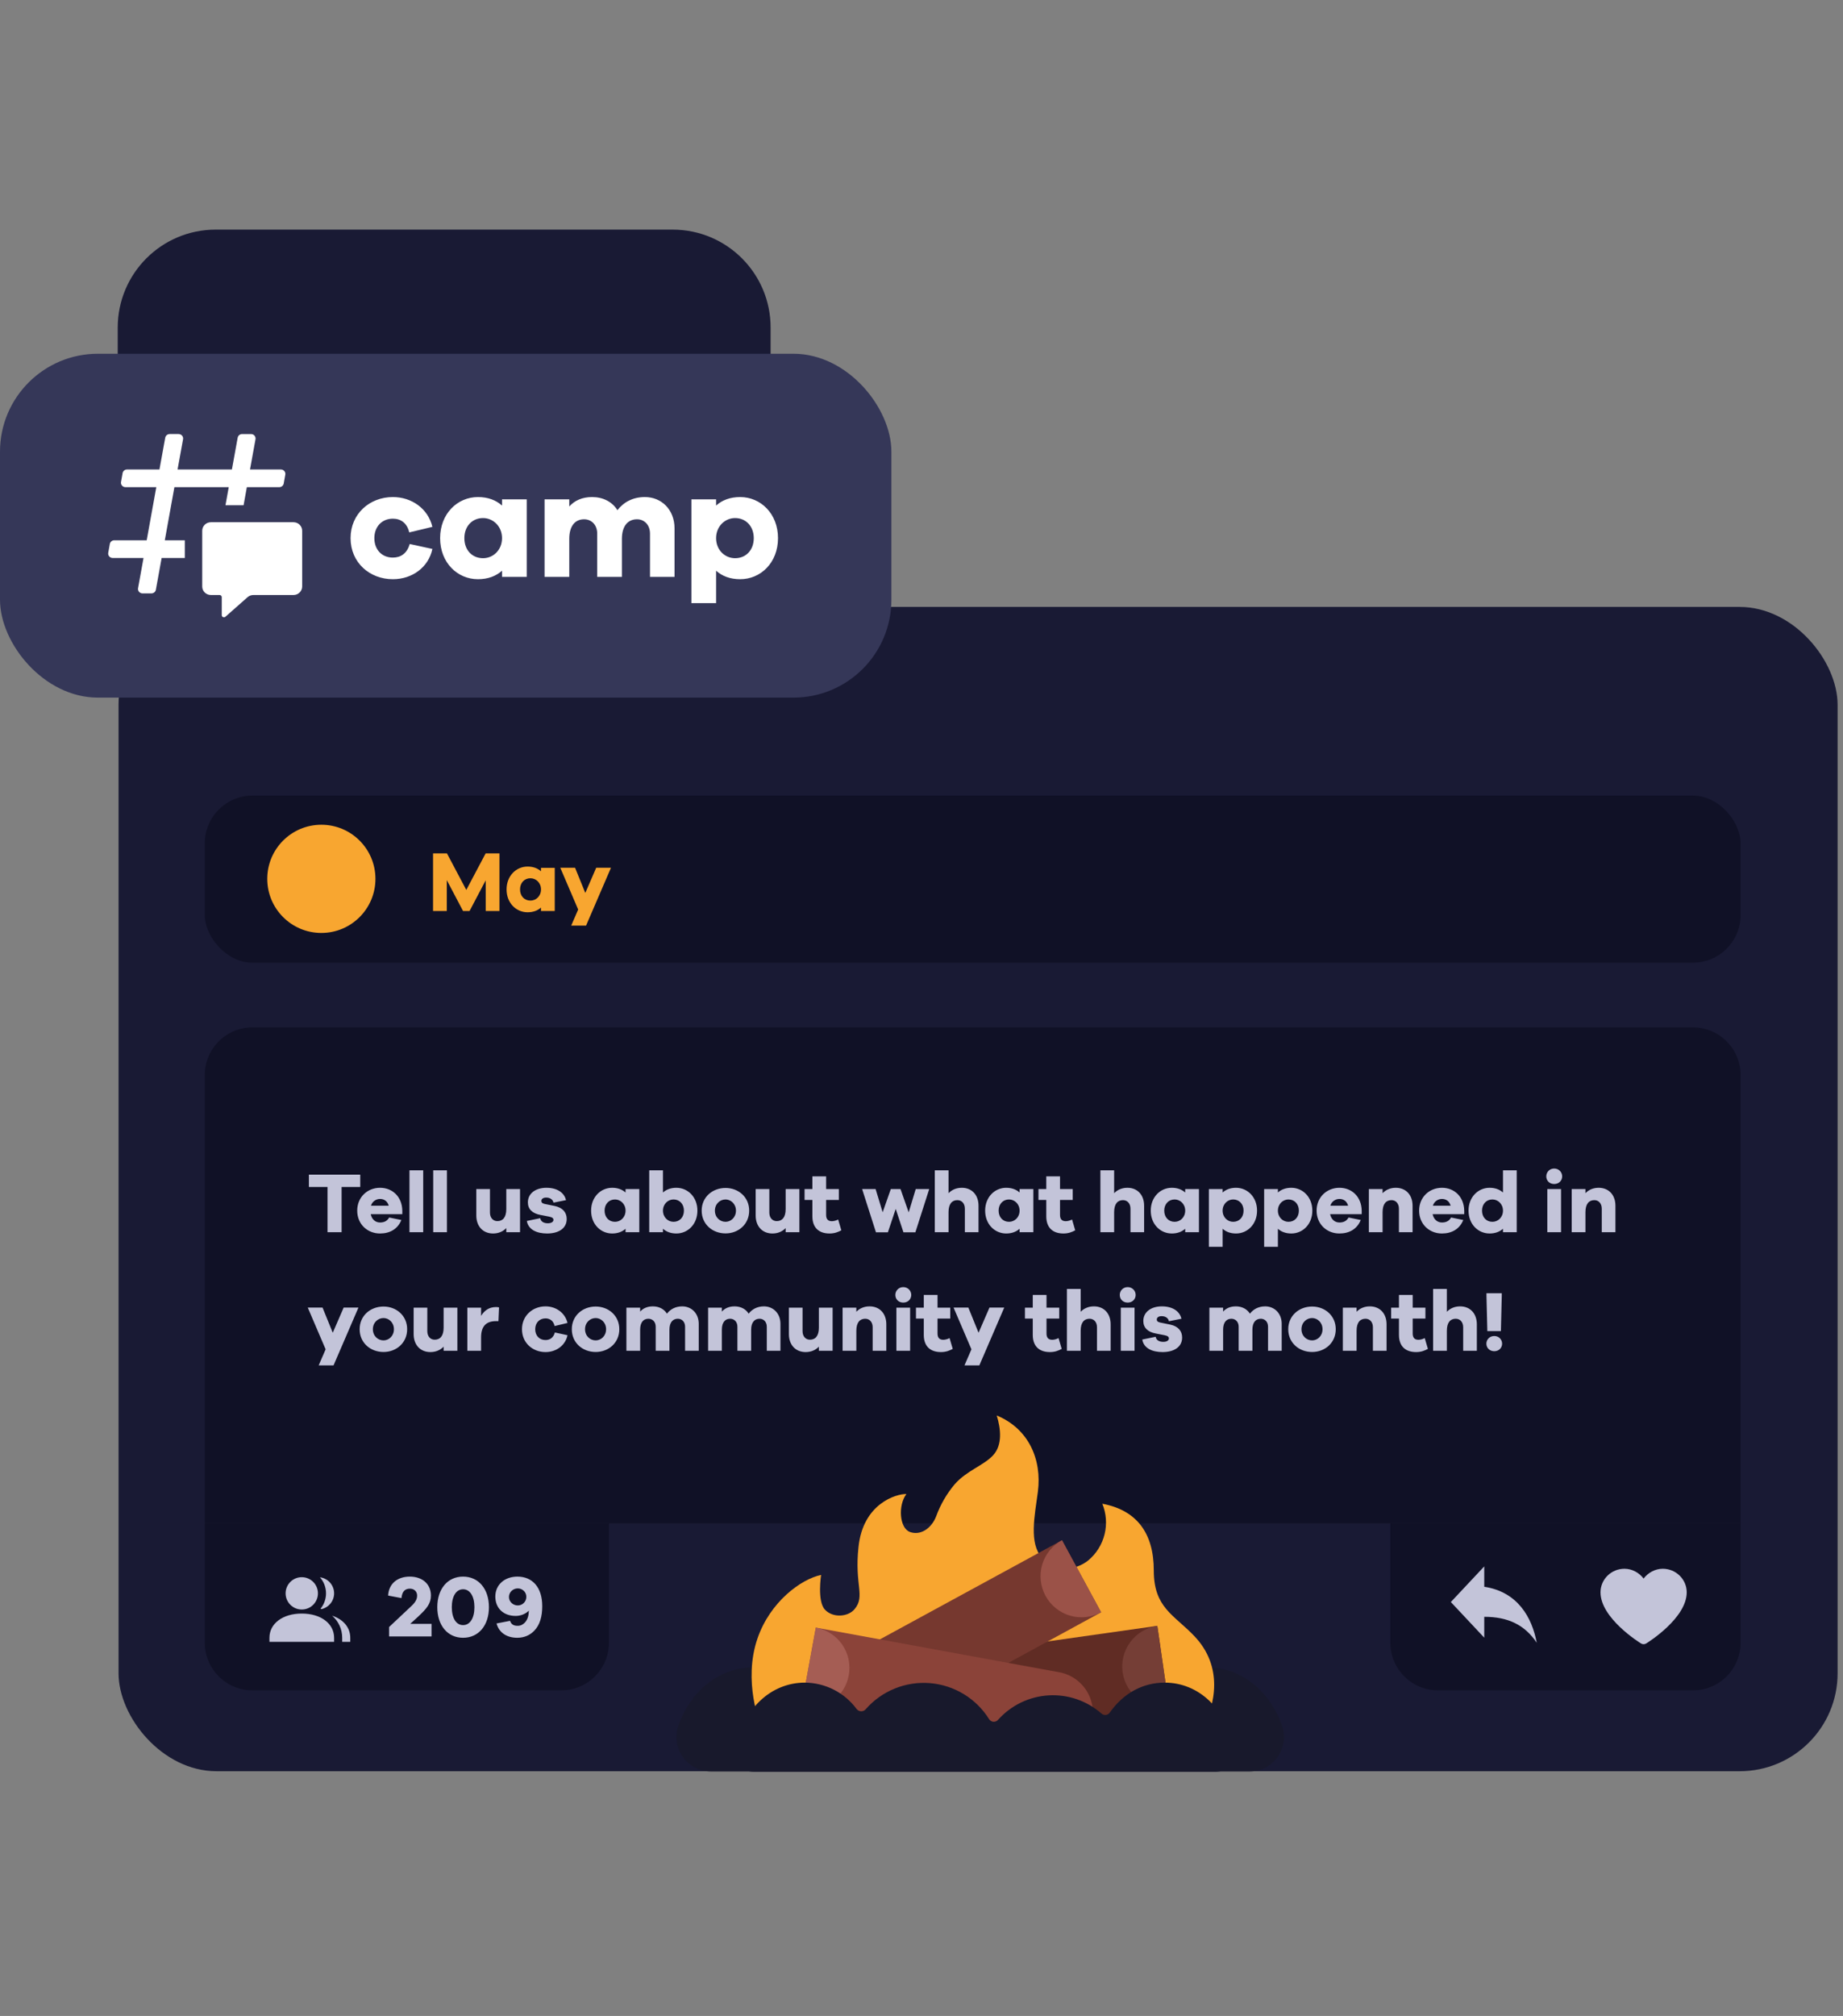 <svg width="342" height="374" viewBox="0 0 342 374" fill="none" xmlns="http://www.w3.org/2000/svg">
<rect x="0" y="0" width="342" height="374" fill="#808080" stroke="none"/>
<rect x="21.999" y="112.6" width="319" height="216" rx="18.169" fill="#191A34"/>
<path d="M37.999 282.6H112.999V304.743C112.999 309.635 109.034 313.6 104.143 313.6H46.855C41.964 313.6 37.999 309.635 37.999 304.743V282.6Z" fill="#101126"/>
<path d="M257.999 282.6H322.999V304.743C322.999 309.635 319.034 313.6 314.143 313.6H266.855C261.964 313.6 257.999 309.635 257.999 304.743V282.6Z" fill="#101126"/>
<path d="M275.429 294.378V290.6L269.229 297.212L275.429 303.825V299.952C279.857 299.952 282.957 301.463 285.171 304.77C284.285 300.046 281.628 295.323 275.429 294.378Z" fill="#C3C4D9"/>
<path d="M308.555 291.037C307.138 291.037 305.826 291.769 304.999 292.857C304.172 291.769 302.86 291.037 301.443 291.037C298.993 291.037 296.999 293 296.999 295.412C296.999 300.217 304.22 304.715 304.529 304.904C304.673 304.992 304.836 305.037 304.999 305.037C305.162 305.037 305.325 304.992 305.469 304.904C305.778 304.715 312.999 300.217 312.999 295.412C312.999 293 311.005 291.037 308.555 291.037Z" fill="#C3C4D9"/>
<path d="M21.847 60.769C21.847 50.734 29.981 42.6 40.016 42.6L124.831 42.6C134.866 42.6 143 50.734 143 60.769V70.483C143 80.518 134.866 88.652 124.831 88.652H40.016C29.981 88.652 21.847 80.518 21.847 70.483V60.769Z" fill="#191A34"/>
<rect x="37.999" y="147.6" width="285" height="31" rx="8.856" fill="#101126"/>
<path fill-rule="evenodd" clip-rule="evenodd" d="M58.999 295.6C58.999 297.253 57.654 298.6 55.999 298.6C54.345 298.6 52.999 297.253 52.999 295.6C52.999 293.946 54.344 292.6 55.999 292.6C57.654 292.6 58.999 293.946 58.999 295.6ZM49.999 303.85C49.999 301.2 52.467 299.35 55.999 299.35C59.532 299.35 61.999 301.2 61.999 303.85V304.6H49.999V303.85Z" fill="#C3C4D9"/>
<path d="M63.499 304.6H64.999V303.85C64.999 301.927 63.701 300.426 61.64 299.746C62.795 300.78 63.499 302.199 63.499 303.85V304.6Z" fill="#C3C4D9"/>
<path d="M59.661 298.526C60.998 298.223 61.999 297.026 61.999 295.599C61.999 294.072 60.851 292.807 59.372 292.622C60.073 293.416 60.499 294.459 60.499 295.599C60.499 296.682 60.116 297.676 59.477 298.453C59.539 298.476 59.601 298.501 59.661 298.526Z" fill="#C3C4D9"/>
<path d="M80.079 301.265V303.6H72.2V301.849L75.945 298.33C76.658 297.666 77.404 297.017 77.404 296.028C77.404 295.25 76.853 294.731 76.058 294.731C75.167 294.731 74.599 295.266 74.502 296.482L72.021 296.012C72.135 293.823 73.74 292.494 76.042 292.494C78.344 292.494 79.966 293.855 79.966 296.012C79.966 297.52 79.139 298.46 77.68 299.838L76.123 301.265H80.079ZM85.931 292.494C88.801 292.494 90.731 294.78 90.731 298.168C90.731 301.557 88.801 303.843 85.931 303.843C83.062 303.843 81.148 301.557 81.148 298.168C81.148 294.78 83.062 292.494 85.931 292.494ZM85.931 301.492C87.212 301.492 88.039 300.211 88.039 298.168C88.039 296.141 87.212 294.844 85.931 294.844C84.651 294.844 83.84 296.141 83.84 298.168C83.84 300.211 84.651 301.492 85.931 301.492ZM96.017 292.494C98.79 292.494 100.622 294.472 100.622 297.974C100.622 299.903 100.184 301.476 99.114 302.562C98.336 303.356 97.282 303.843 95.985 303.843C94.055 303.843 92.596 302.902 92.142 301.184L94.655 300.697C94.866 301.395 95.352 301.622 96.082 301.622C96.617 301.622 97.071 301.378 97.412 301.005C97.914 300.454 98.125 299.692 98.141 298.8C97.541 299.417 96.633 299.789 95.693 299.789C93.374 299.789 91.915 298.314 91.915 296.19C91.915 294.034 93.618 292.494 96.017 292.494ZM96.082 297.844C96.909 297.844 97.671 297.195 97.671 296.239C97.671 295.331 96.909 294.682 96.082 294.682C95.239 294.682 94.444 295.347 94.444 296.271C94.444 297.195 95.239 297.844 96.082 297.844Z" fill="#C3C4D9"/>
<path d="M37.999 199.456C37.999 194.565 41.964 190.6 46.855 190.6H314.143C319.034 190.6 322.999 194.565 322.999 199.456V282.6H37.999V199.456Z" fill="#101126"/>
<path d="M92.683 158.327V169.008H90.132V163.317L87.135 169.008H85.924L82.911 163.285V169.008H80.36V158.327H82.943L86.529 165.102L90.116 158.327H92.683ZM102.944 161.005V169.008H100.393V168.37C99.771 168.928 98.942 169.247 97.906 169.247C95.786 169.247 94.001 167.541 94.001 165.007C94.001 162.488 95.786 160.766 97.906 160.766C98.942 160.766 99.771 161.085 100.393 161.643V161.005H102.944ZM98.432 167.079C99.469 167.079 100.393 166.25 100.393 165.007C100.393 163.779 99.469 162.934 98.432 162.934C97.316 162.934 96.503 163.779 96.503 165.007C96.503 166.25 97.316 167.079 98.432 167.079ZM113.378 160.989L108.755 171.718H105.997L107.289 168.737L103.973 160.989H106.715L108.612 165.66L110.636 160.989H113.378Z" fill="#F8A630"/>
<path d="M66.851 220.214H63.392V228.6H60.777V220.214H57.318V217.919H66.851V220.214ZM74.656 224.598V225.252H68.79C68.997 226.208 69.65 226.798 70.511 226.798C71.101 226.798 71.786 226.655 72.217 225.874L74.481 226.336C73.795 228.026 72.344 228.839 70.511 228.839C68.2 228.839 66.287 227.133 66.287 224.598C66.287 222.08 68.2 220.358 70.527 220.358C72.791 220.358 74.608 221.984 74.656 224.598ZM70.527 222.43C69.81 222.43 69.076 222.877 68.837 223.69H72.137C71.898 222.829 71.26 222.43 70.527 222.43ZM78.533 228.6H75.982V217.122H78.533V228.6ZM82.938 228.6H80.388V217.122H82.938V228.6ZM96.501 220.597V228.6H93.95V227.834C93.345 228.472 92.5 228.839 91.495 228.839C89.63 228.839 88.387 227.516 88.387 225.507V220.597H90.922V224.965C90.922 225.906 91.48 226.543 92.293 226.543C93.297 226.543 93.95 225.858 93.95 224.311V220.597H96.501ZM97.764 226.511L100.251 226.001C100.363 226.687 100.984 226.942 101.67 226.942C102.339 226.942 102.706 226.655 102.706 226.304C102.706 226.033 102.499 225.826 101.909 225.714L100.283 225.395C98.8 225.124 97.955 224.327 97.955 223.068C97.955 221.426 99.374 220.358 101.399 220.358C103.391 220.358 104.714 221.267 105.033 222.654L102.706 223.116C102.626 222.622 102.148 222.175 101.367 222.175C100.681 222.175 100.458 222.51 100.458 222.797C100.458 223.02 100.554 223.243 101.064 223.355L102.945 223.738C104.459 224.056 105.161 224.965 105.161 226.145C105.161 227.914 103.63 228.839 101.526 228.839C99.645 228.839 98.035 228.153 97.764 226.511ZM118.632 220.597V228.6H116.082V227.962C115.46 228.52 114.631 228.839 113.595 228.839C111.475 228.839 109.689 227.133 109.689 224.598C109.689 222.08 111.475 220.358 113.595 220.358C114.631 220.358 115.46 220.677 116.082 221.235V220.597H118.632ZM114.121 226.671C115.157 226.671 116.082 225.842 116.082 224.598C116.082 223.371 115.157 222.526 114.121 222.526C113.005 222.526 112.192 223.371 112.192 224.598C112.192 225.842 113.005 226.671 114.121 226.671ZM125.512 220.358C127.632 220.358 129.417 222.08 129.417 224.598C129.417 227.133 127.632 228.839 125.512 228.839C124.476 228.839 123.647 228.52 123.025 227.962V228.6H120.474V217.122H123.025V221.235C123.647 220.677 124.476 220.358 125.512 220.358ZM124.986 226.671C126.102 226.671 126.915 225.842 126.915 224.598C126.915 223.371 126.102 222.526 124.986 222.526C123.95 222.526 123.025 223.371 123.025 224.598C123.025 225.842 123.95 226.671 124.986 226.671ZM134.639 220.39C137.014 220.39 139.023 222.08 139.023 224.598C139.023 227.133 137.014 228.823 134.639 228.823C132.216 228.823 130.207 227.133 130.207 224.598C130.207 222.08 132.216 220.39 134.639 220.39ZM134.639 226.671C135.627 226.671 136.568 225.858 136.568 224.598C136.568 223.355 135.627 222.526 134.639 222.526C133.603 222.526 132.662 223.355 132.662 224.598C132.662 225.858 133.603 226.671 134.639 226.671ZM148.341 220.597V228.6H145.791V227.834C145.185 228.472 144.34 228.839 143.336 228.839C141.471 228.839 140.227 227.516 140.227 225.507V220.597H142.762V224.965C142.762 225.906 143.32 226.543 144.133 226.543C145.137 226.543 145.791 225.858 145.791 224.311V220.597H148.341ZM155.533 226.24L156.123 228.249C155.502 228.584 154.848 228.839 153.939 228.839C151.947 228.839 150.751 227.755 150.751 225.65V222.622H149.3V220.597H150.751V218.238H153.302V220.597H155.661V222.622H153.302V225.395C153.302 226.224 153.7 226.559 154.37 226.559C154.72 226.559 155.199 226.432 155.533 226.24ZM172.432 220.597L169.865 228.616H167.649L166.215 224.28L164.764 228.616H162.548L159.982 220.597H162.484L163.792 224.901L165.306 220.597H167.107L168.622 224.917L169.929 220.597H172.432ZM178.488 220.358C180.337 220.358 181.581 221.681 181.581 223.69V228.6H179.046V224.232C179.046 223.291 178.488 222.654 177.659 222.654C176.671 222.654 176.017 223.339 176.017 224.885V228.6H173.467V217.122H176.017V221.362C176.639 220.725 177.468 220.358 178.488 220.358ZM191.754 220.597V228.6H189.203V227.962C188.581 228.52 187.752 228.839 186.716 228.839C184.596 228.839 182.811 227.133 182.811 224.598C182.811 222.08 184.596 220.358 186.716 220.358C187.752 220.358 188.581 220.677 189.203 221.235V220.597H191.754ZM187.242 226.671C188.278 226.671 189.203 225.842 189.203 224.598C189.203 223.371 188.278 222.526 187.242 222.526C186.126 222.526 185.313 223.371 185.313 224.598C185.313 225.842 186.126 226.671 187.242 226.671ZM198.936 226.24L199.526 228.249C198.904 228.584 198.251 228.839 197.342 228.839C195.349 228.839 194.154 227.755 194.154 225.65V222.622H192.703V220.597H194.154V218.238H196.704V220.597H199.064V222.622H196.704V225.395C196.704 226.224 197.103 226.559 197.772 226.559C198.123 226.559 198.601 226.432 198.936 226.24ZM209.219 220.358C211.068 220.358 212.311 221.681 212.311 223.69V228.6H209.777V224.232C209.777 223.291 209.219 222.654 208.39 222.654C207.401 222.654 206.748 223.339 206.748 224.885V228.6H204.197V217.122H206.748V221.362C207.37 220.725 208.199 220.358 209.219 220.358ZM222.484 220.597V228.6H219.934V227.962C219.312 228.52 218.483 228.839 217.447 228.839C215.327 228.839 213.541 227.133 213.541 224.598C213.541 222.08 215.327 220.358 217.447 220.358C218.483 220.358 219.312 220.677 219.934 221.235V220.597H222.484ZM217.973 226.671C219.009 226.671 219.934 225.842 219.934 224.598C219.934 223.371 219.009 222.526 217.973 222.526C216.857 222.526 216.044 223.371 216.044 224.598C216.044 225.842 216.857 226.671 217.973 226.671ZM229.364 220.358C231.484 220.358 233.269 222.08 233.269 224.598C233.269 227.133 231.484 228.839 229.364 228.839C228.327 228.839 227.499 228.52 226.877 227.962V231.31H224.326V220.597H226.877V221.235C227.499 220.677 228.327 220.358 229.364 220.358ZM228.838 226.671C229.953 226.671 230.766 225.842 230.766 224.598C230.766 223.371 229.953 222.526 228.838 222.526C227.801 222.526 226.877 223.371 226.877 224.598C226.877 225.842 227.801 226.671 228.838 226.671ZM239.623 220.358C241.743 220.358 243.528 222.08 243.528 224.598C243.528 227.133 241.743 228.839 239.623 228.839C238.587 228.839 237.758 228.52 237.136 227.962V231.31H234.585V220.597H237.136V221.235C237.758 220.677 238.587 220.358 239.623 220.358ZM239.097 226.671C240.213 226.671 241.026 225.842 241.026 224.598C241.026 223.371 240.213 222.526 239.097 222.526C238.06 222.526 237.136 223.371 237.136 224.598C237.136 225.842 238.06 226.671 239.097 226.671ZM252.687 224.598V225.252H246.821C247.028 226.208 247.682 226.798 248.543 226.798C249.133 226.798 249.818 226.655 250.248 225.874L252.512 226.336C251.827 228.026 250.376 228.839 248.543 228.839C246.231 228.839 244.318 227.133 244.318 224.598C244.318 222.08 246.231 220.358 248.559 220.358C250.822 220.358 252.64 221.984 252.687 224.598ZM248.559 222.43C247.841 222.43 247.108 222.877 246.869 223.69H250.169C249.93 222.829 249.292 222.43 248.559 222.43ZM259.019 220.358C260.884 220.358 262.128 221.681 262.128 223.69V228.6H259.593V224.232C259.593 223.291 259.035 222.654 258.222 222.654C257.218 222.654 256.564 223.339 256.564 224.885V228.6H254.014V220.597H256.564V221.362C257.17 220.725 258.015 220.358 259.019 220.358ZM271.711 224.598V225.252H265.845C266.052 226.208 266.706 226.798 267.566 226.798C268.156 226.798 268.842 226.655 269.272 225.874L271.536 226.336C270.85 228.026 269.4 228.839 267.566 228.839C265.255 228.839 263.342 227.133 263.342 224.598C263.342 222.08 265.255 220.358 267.582 220.358C269.846 220.358 271.663 221.984 271.711 224.598ZM267.582 222.43C266.865 222.43 266.132 222.877 265.893 223.69H269.192C268.953 222.829 268.316 222.43 267.582 222.43ZM281.454 217.122V228.6H278.904V227.962C278.282 228.52 277.453 228.839 276.417 228.839C274.297 228.839 272.511 227.133 272.511 224.598C272.511 222.08 274.297 220.358 276.417 220.358C277.453 220.358 278.282 220.677 278.904 221.235V217.122H281.454ZM276.943 226.671C277.979 226.671 278.904 225.842 278.904 224.598C278.904 223.371 277.979 222.526 276.943 222.526C275.827 222.526 275.014 223.371 275.014 224.598C275.014 225.842 275.827 226.671 276.943 226.671ZM288.404 216.787C289.265 216.787 289.887 217.457 289.887 218.238C289.887 219.051 289.265 219.657 288.404 219.657C287.544 219.657 286.938 219.051 286.938 218.238C286.938 217.457 287.544 216.787 288.404 216.787ZM289.68 228.6H287.129V220.597H289.68V228.6ZM296.662 220.358C298.527 220.358 299.77 221.681 299.77 223.69V228.6H297.236V224.232C297.236 223.291 296.678 222.654 295.865 222.654C294.86 222.654 294.207 223.339 294.207 224.885V228.6H291.656V220.597H294.207V221.362C294.813 220.725 295.658 220.358 296.662 220.358ZM66.516 242.581L61.893 253.31H59.135L60.426 250.329L57.111 242.581H59.852L61.749 247.252L63.774 242.581H66.516ZM71.17 242.39C73.545 242.39 75.554 244.08 75.554 246.598C75.554 249.133 73.545 250.823 71.17 250.823C68.747 250.823 66.738 249.133 66.738 246.598C66.738 244.08 68.747 242.39 71.17 242.39ZM71.17 248.671C72.158 248.671 73.099 247.858 73.099 246.598C73.099 245.355 72.158 244.526 71.17 244.526C70.134 244.526 69.193 245.355 69.193 246.598C69.193 247.858 70.134 248.671 71.17 248.671ZM84.872 242.597V250.6H82.321V249.834C81.716 250.472 80.871 250.839 79.866 250.839C78.001 250.839 76.758 249.516 76.758 247.507V242.597H79.293V246.965C79.293 247.906 79.85 248.543 80.663 248.543C81.668 248.543 82.321 247.858 82.321 246.311V242.597H84.872ZM92.032 242.486C92.255 242.486 92.415 242.501 92.606 242.549L92.495 245.1H92.032C90.247 245.1 89.274 246.024 89.274 248.097V250.6H86.724V242.597H89.274V244.127C89.848 243.171 90.725 242.486 92.032 242.486ZM101.229 248.607C102.042 248.607 102.696 248.177 102.967 247.204L105.31 247.714C104.912 249.611 103.222 250.839 101.229 250.839C98.838 250.839 96.862 249.133 96.862 246.598C96.862 244.08 98.838 242.358 101.229 242.358C103.174 242.358 104.864 243.554 105.31 245.435L102.919 246.009C102.696 245.036 102.042 244.59 101.229 244.59C100.082 244.59 99.317 245.435 99.317 246.598C99.317 247.778 100.082 248.607 101.229 248.607ZM110.54 242.39C112.916 242.39 114.924 244.08 114.924 246.598C114.924 249.133 112.916 250.823 110.54 250.823C108.117 250.823 106.109 249.133 106.109 246.598C106.109 244.08 108.117 242.39 110.54 242.39ZM110.54 248.671C111.529 248.671 112.469 247.858 112.469 246.598C112.469 245.355 111.529 244.526 110.54 244.526C109.504 244.526 108.564 245.355 108.564 246.598C108.564 247.858 109.504 248.671 110.54 248.671ZM126.602 242.358C128.308 242.358 129.663 243.649 129.663 245.594V250.6H127.128V246.136C127.128 245.227 126.538 244.654 125.789 244.654C124.848 244.654 124.227 245.339 124.227 246.678V250.6H121.676V246.136C121.676 245.227 121.086 244.654 120.321 244.654C119.396 244.654 118.791 245.339 118.791 246.678V250.6H116.24V242.597H118.791V243.33C119.333 242.725 120.114 242.358 121.15 242.358C122.266 242.358 123.222 242.836 123.764 243.713C124.402 242.884 125.358 242.358 126.602 242.358ZM141.765 242.358C143.47 242.358 144.825 243.649 144.825 245.594V250.6H142.291V246.136C142.291 245.227 141.701 244.654 140.952 244.654C140.011 244.654 139.389 245.339 139.389 246.678V250.6H136.839V246.136C136.839 245.227 136.249 244.654 135.484 244.654C134.559 244.654 133.954 245.339 133.954 246.678V250.6H131.403V242.597H133.954V243.33C134.496 242.725 135.277 242.358 136.313 242.358C137.429 242.358 138.385 242.836 138.927 243.713C139.565 242.884 140.521 242.358 141.765 242.358ZM154.506 242.597V250.6H151.955V249.834C151.35 250.472 150.505 250.839 149.501 250.839C147.635 250.839 146.392 249.516 146.392 247.507V242.597H148.927V246.965C148.927 247.906 149.485 248.543 150.298 248.543C151.302 248.543 151.955 247.858 151.955 246.311V242.597H154.506ZM161.363 242.358C163.229 242.358 164.472 243.681 164.472 245.69V250.6H161.937V246.232C161.937 245.291 161.379 244.654 160.566 244.654C159.562 244.654 158.908 245.339 158.908 246.885V250.6H156.358V242.597H158.908V243.362C159.514 242.725 160.359 242.358 161.363 242.358ZM167.615 238.787C168.476 238.787 169.098 239.457 169.098 240.238C169.098 241.051 168.476 241.657 167.615 241.657C166.754 241.657 166.148 241.051 166.148 240.238C166.148 239.457 166.754 238.787 167.615 238.787ZM168.89 250.6H166.34V242.597H168.89V250.6ZM176.207 248.24L176.797 250.249C176.175 250.584 175.522 250.839 174.613 250.839C172.62 250.839 171.425 249.755 171.425 247.65V244.622H169.974V242.597H171.425V240.238H173.975V242.597H176.335V244.622H173.975V247.395C173.975 248.224 174.374 248.559 175.044 248.559C175.394 248.559 175.872 248.432 176.207 248.24ZM186.356 242.581L181.733 253.31H178.975L180.266 250.329L176.95 242.581H179.692L181.589 247.252L183.614 242.581H186.356ZM196.43 248.24L197.019 250.249C196.398 250.584 195.744 250.839 194.835 250.839C192.843 250.839 191.647 249.755 191.647 247.65V244.622H190.197V242.597H191.647V240.238H194.198V242.597H196.557V244.622H194.198V247.395C194.198 248.224 194.596 248.559 195.266 248.559C195.617 248.559 196.095 248.432 196.43 248.24ZM203.007 242.358C204.856 242.358 206.1 243.681 206.1 245.69V250.6H203.565V246.232C203.565 245.291 203.007 244.654 202.178 244.654C201.19 244.654 200.536 245.339 200.536 246.885V250.6H197.986V239.122H200.536V243.362C201.158 242.725 201.987 242.358 203.007 242.358ZM209.258 238.787C210.119 238.787 210.741 239.457 210.741 240.238C210.741 241.051 210.119 241.657 209.258 241.657C208.398 241.657 207.792 241.051 207.792 240.238C207.792 239.457 208.398 238.787 209.258 238.787ZM210.534 250.6H207.983V242.597H210.534V250.6ZM211.968 248.511L214.455 248.001C214.567 248.687 215.189 248.942 215.874 248.942C216.544 248.942 216.91 248.655 216.91 248.304C216.91 248.033 216.703 247.826 216.113 247.714L214.487 247.395C213.005 247.124 212.16 246.327 212.16 245.068C212.16 243.426 213.578 242.358 215.603 242.358C217.596 242.358 218.919 243.267 219.238 244.654L216.91 245.116C216.83 244.622 216.352 244.175 215.571 244.175C214.886 244.175 214.662 244.51 214.662 244.797C214.662 245.02 214.758 245.243 215.268 245.355L217.149 245.738C218.664 246.056 219.365 246.965 219.365 248.145C219.365 249.914 217.835 250.839 215.731 250.839C213.849 250.839 212.239 250.153 211.968 248.511ZM234.781 242.358C236.487 242.358 237.842 243.649 237.842 245.594V250.6H235.308V246.136C235.308 245.227 234.718 244.654 233.968 244.654C233.028 244.654 232.406 245.339 232.406 246.678V250.6H229.856V246.136C229.856 245.227 229.266 244.654 228.501 244.654C227.576 244.654 226.97 245.339 226.97 246.678V250.6H224.42V242.597H226.97V243.33C227.512 242.725 228.293 242.358 229.33 242.358C230.445 242.358 231.402 242.836 231.944 243.713C232.582 242.884 233.538 242.358 234.781 242.358ZM243.488 242.39C245.863 242.39 247.872 244.08 247.872 246.598C247.872 249.133 245.863 250.823 243.488 250.823C241.065 250.823 239.056 249.133 239.056 246.598C239.056 244.08 241.065 242.39 243.488 242.39ZM243.488 248.671C244.476 248.671 245.417 247.858 245.417 246.598C245.417 245.355 244.476 244.526 243.488 244.526C242.452 244.526 241.511 245.355 241.511 246.598C241.511 247.858 242.452 248.671 243.488 248.671ZM254.193 242.358C256.058 242.358 257.302 243.681 257.302 245.69V250.6H254.767V246.232C254.767 245.291 254.209 244.654 253.396 244.654C252.392 244.654 251.738 245.339 251.738 246.885V250.6H249.188V242.597H251.738V243.362C252.344 242.725 253.189 242.358 254.193 242.358ZM264.382 248.24L264.972 250.249C264.351 250.584 263.697 250.839 262.788 250.839C260.796 250.839 259.6 249.755 259.6 247.65V244.622H258.149V242.597H259.6V240.238H262.151V242.597H264.51V244.622H262.151V247.395C262.151 248.224 262.549 248.559 263.219 248.559C263.569 248.559 264.048 248.432 264.382 248.24ZM270.96 242.358C272.809 242.358 274.053 243.681 274.053 245.69V250.6H271.518V246.232C271.518 245.291 270.96 244.654 270.131 244.654C269.143 244.654 268.489 245.339 268.489 246.885V250.6H265.939V239.122H268.489V243.362C269.111 242.725 269.94 242.358 270.96 242.358ZM278.678 239.919V240.413L278.518 246.949H276L275.84 240.413V239.919H278.678ZM277.291 247.858C278.136 247.858 278.742 248.511 278.742 249.276C278.742 250.074 278.136 250.679 277.291 250.679C276.43 250.679 275.824 250.074 275.824 249.276C275.824 248.511 276.43 247.858 277.291 247.858Z" fill="#C3C4D9"/>
<circle cx="59.632" cy="163.045" r="10.037" fill="#F8A630"/>
<path d="M50.081 93.129L49.375 97.059H45.458L46.164 93.129L34.405 93.129L32.329 104.689H36.657V108.542H31.642L30.395 115.454C30.311 115.914 29.905 116.249 29.43 116.249H27.502C26.892 116.249 26.43 115.707 26.537 115.117L27.724 108.542H21.053C20.445 108.542 19.983 108.002 20.088 107.413L20.431 105.486C20.513 105.025 20.92 104.689 21.396 104.689H28.409L30.486 93.129H23.816C23.207 93.129 22.746 92.589 22.851 91.999L23.193 90.072C23.275 89.612 23.683 89.275 24.158 89.275H31.172L32.419 82.363C32.502 81.903 32.909 81.568 33.384 81.568H35.312C35.922 81.568 36.383 82.11 36.277 82.7L35.09 89.275L46.848 89.276L48.096 82.364C48.179 81.904 48.585 81.569 49.06 81.569H50.989C51.598 81.569 52.06 82.11 51.953 82.701L50.767 89.276H57.437C58.046 89.276 58.507 89.816 58.402 90.405L58.059 92.332C57.977 92.793 57.57 93.129 57.094 93.129H50.081Z" fill="white"/>
<path d="M42.304 100.759C41.266 100.759 40.424 101.587 40.424 102.609V114.75C40.424 115.771 41.266 116.599 42.304 116.599H44.185C44.445 116.599 44.656 116.806 44.656 117.062V120.989C44.656 121.39 45.139 121.601 45.441 121.332L50.231 117.076C50.577 116.769 51.026 116.599 51.492 116.599H60.172C61.211 116.599 62.053 115.771 62.053 114.75V102.609C62.053 101.587 61.211 100.759 60.172 100.759H42.304Z" fill="white"/>
<rect x="-0.001" y="65.627" width="165.414" height="63.797" rx="18.169" fill="#353758"/>
<path d="M45.807 90.38L45.201 93.731H41.842L42.447 90.38L32.364 90.38L30.583 100.235H34.295V103.52H29.994L28.924 109.412C28.853 109.804 28.505 110.089 28.097 110.089H26.443C25.921 110.089 25.525 109.628 25.616 109.125L26.634 103.52H20.913C20.392 103.52 19.996 103.059 20.086 102.557L20.38 100.914C20.45 100.521 20.799 100.235 21.207 100.235H27.222L29.003 90.38H23.282C22.761 90.38 22.365 89.92 22.455 89.417L22.749 87.775C22.819 87.382 23.168 87.095 23.576 87.095H29.591L30.661 81.203C30.732 80.811 31.081 80.525 31.488 80.525H33.142C33.664 80.525 34.06 80.987 33.969 81.49L32.951 87.095L43.035 87.096L44.104 81.204C44.176 80.811 44.524 80.526 44.931 80.526H46.585C47.108 80.526 47.504 80.987 47.412 81.491L46.395 87.096H52.115C52.637 87.096 53.033 87.556 52.943 88.058L52.649 89.701C52.578 90.094 52.229 90.38 51.821 90.38H45.807Z" fill="white"/>
<path d="M39.138 96.885C38.247 96.885 37.525 97.591 37.525 98.462V108.811C37.525 109.682 38.247 110.388 39.138 110.388H40.751C40.974 110.388 41.154 110.565 41.154 110.782V114.13C41.154 114.472 41.568 114.652 41.828 114.423L45.935 110.795C46.232 110.533 46.617 110.388 47.017 110.388H54.46C55.351 110.388 56.073 109.682 56.073 108.811V98.462C56.073 97.591 55.351 96.885 54.46 96.885H39.138Z" fill="white"/>
<path d="M72.904 103.445C74.365 103.445 75.54 102.671 76.027 100.924L80.238 101.84C79.522 105.249 76.485 107.455 72.904 107.455C68.607 107.455 65.055 104.39 65.055 99.835C65.055 95.309 68.607 92.215 72.904 92.215C76.399 92.215 79.436 94.364 80.238 97.744L75.941 98.775C75.54 97.028 74.365 96.226 72.904 96.226C70.842 96.226 69.467 97.744 69.467 99.835C69.467 101.955 70.842 103.445 72.904 103.445ZM97.743 92.645V107.025H93.159V105.88C92.042 106.882 90.553 107.455 88.691 107.455C84.881 107.455 81.672 104.39 81.672 99.835C81.672 95.309 84.881 92.215 88.691 92.215C90.553 92.215 92.042 92.788 93.159 93.791V92.645H97.743ZM89.636 103.559C91.498 103.559 93.159 102.07 93.159 99.835C93.159 97.629 91.498 96.111 89.636 96.111C87.631 96.111 86.17 97.629 86.17 99.835C86.17 102.07 87.631 103.559 89.636 103.559ZM119.673 92.215C122.739 92.215 125.173 94.535 125.173 98.03V107.025H120.619V99.004C120.619 97.371 119.559 96.34 118.212 96.34C116.522 96.34 115.405 97.572 115.405 99.978V107.025H110.822V99.004C110.822 97.371 109.762 96.34 108.387 96.34C106.725 96.34 105.637 97.572 105.637 99.978V107.025H101.053V92.645H105.637V93.963C106.611 92.874 108.014 92.215 109.876 92.215C111.882 92.215 113.6 93.075 114.574 94.65C115.72 93.16 117.439 92.215 119.673 92.215ZM137.353 92.215C141.163 92.215 144.372 95.309 144.372 99.835C144.372 104.39 141.163 107.455 137.353 107.455C135.491 107.455 134.002 106.882 132.884 105.88V111.895H128.301V92.645H132.884V93.791C134.002 92.788 135.491 92.215 137.353 92.215ZM136.408 103.559C138.413 103.559 139.874 102.07 139.874 99.835C139.874 97.629 138.413 96.111 136.408 96.111C134.546 96.111 132.884 97.629 132.884 99.835C132.884 102.07 134.546 103.559 136.408 103.559Z" fill="white"/>
<path d="M237.904 320.13C235.447 313.361 230.098 309.322 223.876 309.322H139.491C133.432 309.541 128.246 313.525 125.899 320.13C125.559 321.092 125.455 322.121 125.594 323.132C125.734 324.142 126.113 325.105 126.701 325.939C127.289 326.772 128.068 327.453 128.973 327.924C129.879 328.395 130.883 328.642 131.904 328.645H231.9C232.92 328.642 233.925 328.395 234.83 327.924C235.735 327.453 236.514 326.772 237.102 325.939C237.69 325.105 238.069 324.142 238.209 323.132C238.348 322.121 238.244 321.092 237.904 320.13Z" fill="#18192C"/>
<path d="M141.128 320.021L223.057 320.894C225.567 316.255 227.041 309.159 221.583 303.482C217.817 299.552 214.105 298.242 214.105 291.365C214.105 284.487 210.994 280.175 204.553 278.975C205.288 280.768 205.436 282.749 204.975 284.632C204.514 286.515 203.468 288.203 201.988 289.454C199.586 291.419 195.82 291.747 193.363 289.018C190.907 286.289 191.999 281.267 192.599 276.737C193.363 270.787 190.907 265.056 184.958 262.6C185.722 265.056 186.049 268.058 184.303 269.968C182.556 271.879 179.39 272.807 177.152 275.372C175.667 277.139 174.503 279.153 173.714 281.322C172.84 283.559 170.821 284.924 168.856 284.214C166.891 283.505 166.618 279.247 168.201 277.173C166.345 277.119 160.122 278.92 159.304 287.053C158.539 294.094 160.614 296.059 158.594 298.515C157.393 299.989 154.555 300.207 153.081 298.624C151.607 297.041 152.372 292.184 152.372 292.184C148.66 292.948 142.929 297.151 140.582 303.919C137.798 311.943 141.128 320.021 141.128 320.021Z" fill="#F8A630"/>
<path d="M176.718 307.031C175.729 307.17 174.777 307.504 173.916 308.011C173.056 308.519 172.304 309.191 171.703 309.989C171.103 310.788 170.665 311.697 170.416 312.664C170.166 313.631 170.11 314.638 170.25 315.627C170.389 316.617 170.723 317.569 171.23 318.429C171.738 319.289 172.41 320.041 173.208 320.642C174.821 321.855 176.849 322.378 178.846 322.096L216.945 316.746L214.762 301.627L176.718 307.031Z" fill="#602C24"/>
<path d="M208.32 310.251C208.617 312.249 209.689 314.05 211.302 315.265C212.915 316.48 214.942 317.012 216.944 316.746L214.761 301.627C212.767 301.924 210.971 302.997 209.764 304.613C208.558 306.228 208.039 308.255 208.32 310.251V310.251Z" fill="#753E36"/>
<path d="M163.286 304.137C161.665 305.184 160.501 306.806 160.026 308.677C159.552 310.548 159.803 312.529 160.729 314.222C161.655 315.915 163.188 317.195 165.019 317.805C166.85 318.415 168.844 318.309 170.601 317.509L204.333 299.115L197.073 285.742L163.286 304.137Z" fill="#76382F"/>
<path d="M194.014 296.058C194.489 296.938 195.133 297.716 195.909 298.346C196.685 298.977 197.578 299.448 198.537 299.732C199.495 300.016 200.501 300.107 201.495 300.002C202.489 299.896 203.453 299.595 204.33 299.115L197.071 285.742C196.191 286.217 195.413 286.861 194.783 287.637C194.152 288.413 193.682 289.306 193.398 290.265C193.113 291.223 193.022 292.229 193.128 293.223C193.233 294.217 193.535 295.181 194.014 296.058V296.058Z" fill="#9B5248"/>
<path d="M194.129 325.317C196.075 325.583 198.049 325.091 199.641 323.94C201.234 322.79 202.322 321.071 202.68 319.139C203.038 317.208 202.639 315.213 201.565 313.568C200.491 311.923 198.825 310.755 196.912 310.306L151.39 301.955L148.661 316.911L194.129 325.317Z" fill="#8B4339"/>
<path d="M157.504 310.798C157.685 309.815 157.67 308.807 157.461 307.83C157.251 306.854 156.851 305.928 156.283 305.107C155.715 304.285 154.991 303.584 154.151 303.043C153.311 302.502 152.373 302.133 151.39 301.955L148.661 316.911C149.643 317.092 150.652 317.077 151.628 316.868C152.605 316.659 153.53 316.258 154.352 315.69C155.173 315.122 155.875 314.398 156.416 313.558C156.956 312.719 157.326 311.78 157.504 310.798V310.798Z" fill="#A55D54"/>
<path d="M229.005 324.662C227.641 316.965 222.401 312.162 216.124 312.162C212.03 312.162 208.428 314.182 205.971 317.675C205.891 317.805 205.783 317.915 205.655 317.998C205.527 318.082 205.383 318.136 205.231 318.156C205.08 318.177 204.926 318.165 204.781 318.119C204.635 318.074 204.501 317.997 204.389 317.893C201.687 315.523 198.161 314.314 194.574 314.529C190.987 314.744 187.629 316.364 185.23 319.04C185.126 319.169 184.992 319.271 184.84 319.338C184.687 319.405 184.521 319.435 184.356 319.424C184.19 319.413 184.029 319.363 183.887 319.277C183.744 319.191 183.625 319.072 183.538 318.93C182.356 317.04 180.749 315.453 178.844 314.294C176.94 313.136 174.791 312.438 172.569 312.258C170.347 312.078 168.114 312.419 166.047 313.256C163.981 314.092 162.139 315.4 160.668 317.075C160.565 317.2 160.436 317.301 160.29 317.371C160.143 317.44 159.984 317.476 159.822 317.476C159.66 317.476 159.5 317.44 159.353 317.371C159.207 317.301 159.078 317.2 158.975 317.075C157.865 315.566 156.419 314.337 154.752 313.484C153.085 312.632 151.242 312.179 149.369 312.162C143.092 312.162 137.797 316.965 136.433 324.662C136.345 325.156 136.367 325.664 136.496 326.149C136.626 326.634 136.86 327.085 137.183 327.47C137.505 327.855 137.908 328.165 138.363 328.378C138.818 328.59 139.315 328.701 139.817 328.701H225.621C226.124 328.701 226.62 328.59 227.075 328.378C227.53 328.165 227.933 327.855 228.255 327.47C228.578 327.085 228.812 326.634 228.942 326.149C229.071 325.664 229.093 325.156 229.005 324.662V324.662Z" fill="#18192C"/>
</svg>
